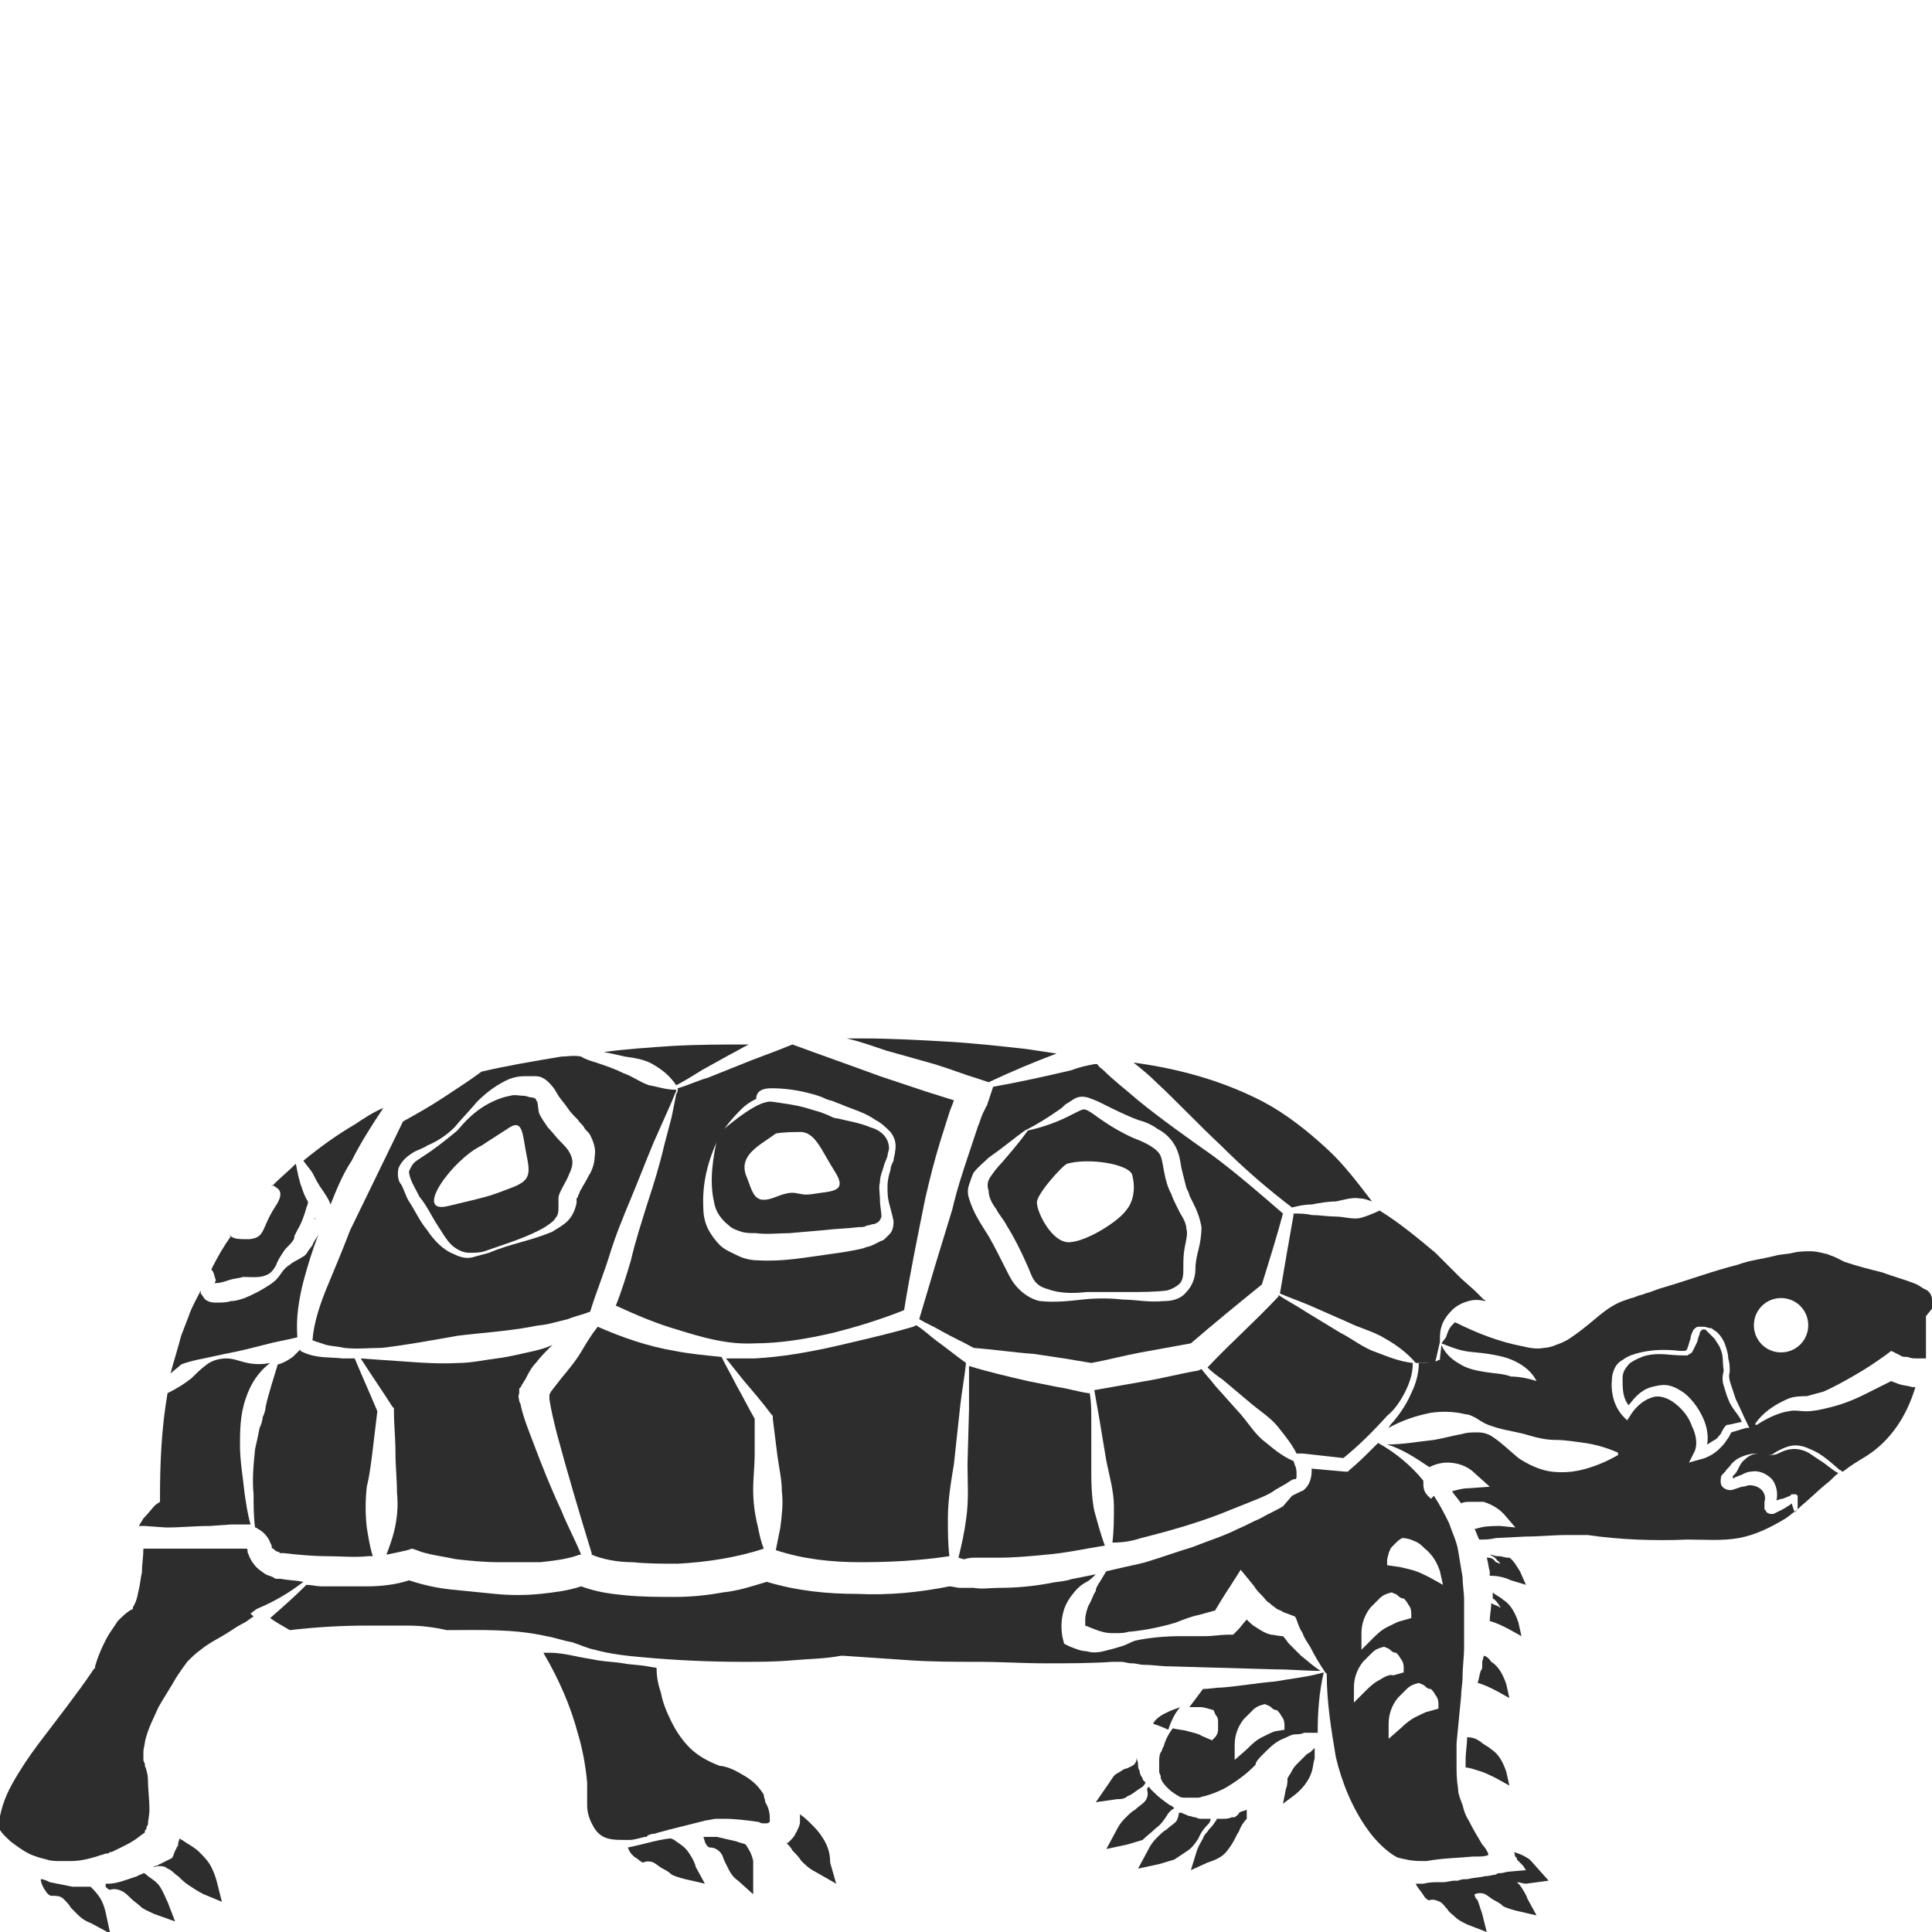 <?xml version="1.0" encoding="utf-8"?>
<!-- Generator: Adobe Illustrator 23.0.0, SVG Export Plug-In . SVG Version: 6.00 Build 0)  -->
<svg version="1.1" id="Layer_1" xmlns="http://www.w3.org/2000/svg" xmlns:xlink="http://www.w3.org/1999/xlink" x="0px" y="0px"
	 viewBox="0 0 128 128" style="enable-background:new 0 0 128 128;" xml:space="preserve">
<style type="text/css">
	.st0{fill:#2D2D2D;}
</style>
<g>
	<path class="st0" d="M21.4,78.9c0.2,0.3,0.4,0.6,0.5,0.9c0.4-1,0.8-2,1.4-2.9c0.6-1.2,1.3-2.3,2.1-3.5c-0.7,0.3-1.3,0.7-1.9,1.1
		c-1.2,0.7-2.3,1.5-3.4,2.4c0.2,0.3,0.4,0.5,0.6,0.8C20.9,78.1,21.1,78.5,21.4,78.9z"/>
	<polygon class="st0" points="19.7,77.2 19.7,77.2 20.1,78.3 	"/>
	<path class="st0" d="M97.6,123C97.6,123,97.6,123,97.6,123c0.1,0,0.1,0,0.2,0c0.3,0,0.6,0,0.8-0.1c0,0,0,0,0,0c0,0,0,0,0-0.1
		c-0.1-0.2-0.2-0.4-0.4-0.6c-0.3-0.5-0.6-1-0.9-1.6c-0.2-0.3-0.3-0.6-0.4-1c-0.1-0.3-0.3-0.7-0.3-1.1c-0.1-0.6-0.1-1.1-0.1-1.7
		c0,0,0,0,0,0c0-0.1,0-0.3,0-0.4c0-0.1,0-0.3,0-0.4c0-0.2,0-0.3,0-0.5c0.1-1,0.2-2.1,0.3-3.1c0-0.4,0.1-0.9,0.1-1.3
		c0-0.7,0.1-1.3,0.1-2c0-0.2,0-0.5,0-0.7c0-0.5,0-0.9,0-1.4c0,0,0,0,0,0c0-0.3,0-0.6,0-1c0,0,0,0,0,0c0-0.5-0.1-1-0.1-1.5
		c-0.1-0.6-0.2-1.2-0.3-1.8c-0.1-0.6-0.4-1.2-0.6-1.8c-0.3-0.6-0.6-1.2-1-1.8c0,0,0,0,0,0l-0.2,0.2l-0.2-0.2
		c-0.3-0.3-0.3-0.6-0.3-0.9c0,0,0-0.1,0-0.1c0,0,0,0,0,0c-0.8-1-1.9-1.9-3-2.5c-0.1,0.1-0.2,0.2-0.3,0.3c-0.5,0.5-1,1-1.6,1.5
		l-0.1,0.1l-0.2,0l-2.2-0.2c0,0.1,0,0.1,0,0.2c0,0.3-0.1,0.8-0.4,1.1c-0.1,0.1-0.2,0.2-0.3,0.2l-0.2,0.1l-0.4,0.2L85,99.8
		c-0.5,0.3-1,0.5-1.5,0.8c-0.5,0.2-1,0.5-1.5,0.7c-1,0.5-2,0.8-3,1.2c-1,0.3-2.1,0.7-3.1,1c-0.4,0.1-0.8,0.2-1.3,0.3
		c-0.4,0.1-0.9,0.2-1.3,0.3l0,0c-0.1,0.1-0.1,0.2-0.2,0.3c0,0.1-0.1,0.1-0.1,0.2c-0.1,0.1-0.1,0.2-0.2,0.3c-0.1,0.2-0.2,0.3-0.2,0.5
		c-0.2,0.3-0.3,0.7-0.5,1c-0.1,0.3-0.2,0.6-0.2,0.9c0,0.1,0,0.3,0,0.4c0.3,0.1,0.7,0.3,1.1,0.4c0.3,0.1,0.6,0.1,0.9,0.1
		c0.3,0,0.6,0,0.9-0.1l0.1,0c1-0.1,2-0.3,3-0.6c0.5-0.2,1-0.4,1.5-0.5c0.4-0.1,0.7-0.2,1.1-0.3c0.3-0.5,0.6-1,1-1.6l0.7-1.1l0.9,1.1
		c0.1,0.2,0.3,0.4,0.5,0.6c0.2,0.2,0.3,0.4,0.5,0.5c0.2,0.2,0.4,0.3,0.5,0.4c0.2,0.1,0.3,0.1,0.4,0.2l0.8,0.3l0.1,0.2
		c0.1,0.3,0.2,0.6,0.4,0.9c0.1,0.3,0.3,0.6,0.5,0.9c0.3,0.6,0.6,1.1,1,1.7c0,0,0,0,0,0c0,0,0.1,0.1,0.1,0.1v0c0,1.9,0.3,3.7,0.6,5.5
		c0.4,1.7,1.1,3.4,2.1,4.8c0.5,0.7,1.1,1.3,1.7,1.7c0.3,0.2,0.4,0.2,0.9,0.3c0.4,0.1,0.8,0.1,1.3,0.1
		C95.6,123.1,96.6,123.1,97.6,123z M92,102.9c0.1-0.2,0.1-0.3,0.2-0.4c0.1-0.1,0.2-0.2,0.3-0.3c0.1-0.1,0.2-0.2,0.4-0.3
		c0.3,0,0.6,0.1,0.8,0.2c0.3,0.1,0.5,0.3,0.7,0.5c0.5,0.4,0.8,0.9,1,1.5l0.2,0.9l-0.9-0.5c-0.4-0.2-0.8-0.4-1.2-0.5
		c-0.4-0.1-0.8-0.2-0.9-0.2l-0.7-0.1l0-0.3C91.9,103.2,92,103,92,102.9z M90.2,108.2c0-0.6,0.2-1.2,0.6-1.7c0.2-0.2,0.4-0.4,0.6-0.6
		c0.2-0.2,0.4-0.3,0.8-0.4c0.2,0.1,0.3,0.1,0.4,0.2c0.1,0.1,0.2,0.2,0.4,0.2c0.1,0.1,0.2,0.2,0.3,0.4c0.1,0.1,0.2,0.3,0.2,0.6l0,0.3
		l-0.7,0.2c-0.1,0-0.5,0.2-0.9,0.4c-0.4,0.2-0.7,0.5-1,0.8l-0.7,0.7L90.2,108.2z M91.4,111.3c-0.4,0.2-0.7,0.5-1,0.8l-0.7,0.7l0-1
		c0-0.6,0.2-1.2,0.6-1.7c0.2-0.2,0.4-0.4,0.6-0.6c0.2-0.2,0.4-0.3,0.8-0.4c0.2,0.1,0.3,0.1,0.4,0.2c0.1,0.1,0.2,0.2,0.4,0.2
		c0.1,0.1,0.2,0.2,0.3,0.4c0.1,0.1,0.2,0.3,0.2,0.6l0,0.3l-0.7,0.2C92.1,110.9,91.7,111.1,91.4,111.3z M92.8,114.5l-0.8,0.7l0-1
		c0-0.6,0.2-1.2,0.6-1.7c0.2-0.2,0.4-0.4,0.6-0.6c0.2-0.2,0.4-0.3,0.8-0.4c0.2,0.1,0.3,0.1,0.4,0.2c0.1,0.1,0.2,0.2,0.4,0.2
		c0.1,0.1,0.2,0.2,0.3,0.4c0.1,0.1,0.2,0.3,0.2,0.6l0,0.3l-0.7,0.2c-0.1,0-0.5,0.2-0.9,0.4C93.5,113.9,93.1,114.2,92.8,114.5z"/>
	<path class="st0" d="M11,101.2c1,0,1.9-0.1,2.9-0.1l1.4-0.1L16,101c0.1,0,0.4,0,0.6,0c0,0,0,0,0,0c-0.2-0.7-0.3-1.4-0.4-2.1
		c-0.1-1-0.3-2.1-0.3-3.1c0-1,0-2.1,0.4-3.2c0.3-0.9,0.8-1.7,1.6-2.3c-0.5,0.1-1,0.1-1.5,0c-0.5-0.1-0.9-0.3-1.4-0.3
		c-0.4,0-0.9,0.1-1.3,0.4c-0.4,0.3-0.7,0.6-1,0.9c-0.5,0.4-1,0.7-1.6,1c-0.4,2.3-0.5,4.6-0.5,6.9v0.3l-0.3,0.2
		c-0.2,0.2-0.5,0.6-0.8,0.9c-0.1,0.2-0.2,0.3-0.3,0.5l0.4,0L11,101.2z"/>
	<path class="st0" d="M91.6,95.5c0,0-0.1,0-0.1,0c0,0,0,0,0,0C91.5,95.5,91.6,95.5,91.6,95.5z"/>
	<path class="st0" d="M20.9,80.8c0,0,0-0.1-0.1-0.1C20.8,80.7,20.8,80.7,20.9,80.8C20.8,80.7,20.8,80.7,20.9,80.8z"/>
	<path class="st0" d="M13.5,90c0.5-0.1,0.9-0.2,1.4-0.3c0.5-0.1,1-0.2,1.4-0.3c0.4-0.1,0.8-0.2,1.2-0.3c0.7-0.2,1.4-0.3,2.2-0.5
		c-0.1-1.3,0.1-2.5,0.4-3.7c0.3-1.1,0.6-2.1,1-3.1c0-0.1,0.1-0.2,0.1-0.3c-0.1-0.1-0.1-0.2-0.2-0.3c0.1,0.1,0.1,0.2,0.2,0.3
		c0,0.1-0.1,0.2-0.1,0.3c-0.1,0.2-0.3,0.4-0.4,0.7l-0.3,0.4c-0.1,0.2-0.2,0.3-0.4,0.4c-0.3,0.2-0.6,0.3-0.8,0.5
		c-0.2,0.1-0.4,0.3-0.6,0.6c-0.2,0.3-0.4,0.5-0.7,0.7c-0.6,0.4-1.2,0.7-1.7,0.9c-0.3,0.1-0.6,0.2-0.9,0.2c-0.3,0.1-0.6,0.1-1,0.1
		c-0.2,0-0.4,0-0.7-0.2c-0.1-0.1-0.2-0.3-0.3-0.4c0-0.1,0-0.2,0-0.3c0,0,0,0,0,0c0,0,0,0,0,0.1c-0.3,0.6-0.6,1.1-0.8,1.7L12,88.5
		c-0.2,0.8-0.5,1.7-0.7,2.5c0.2-0.2,0.5-0.4,0.7-0.6C12.5,90.2,13,90.1,13.5,90z"/>
	<path class="st0" d="M20.1,104.8c-0.5-0.1-1-0.1-1.5-0.2l-0.2,0c-0.1,0-0.2,0-0.3-0.1c-0.2-0.1-0.3-0.1-0.5-0.2
		c-0.3-0.2-0.6-0.4-0.8-0.7c-0.1-0.1-0.2-0.3-0.3-0.5c0-0.1-0.1-0.2-0.1-0.3l0-0.1l0,0c0-0.1-0.1-0.1-0.1-0.1c0,0,0,0-0.1,0
		c0,0,0,0-0.2,0l-0.7,0l-1.5,0c-1,0-1.9,0-2.9,0l-1.4,0c0,0.5-0.1,1.1-0.1,1.6c-0.1,0.4-0.1,0.7-0.2,1.1c-0.1,0.4-0.1,0.7-0.4,1.2
		l0,0.1l-0.2,0.1c-0.3,0.2-0.5,0.4-0.8,0.7c-0.2,0.3-0.4,0.6-0.6,0.9c-0.4,0.7-0.7,1.4-0.9,2.1l0,0.1l-0.1,0.1
		c-0.6,0.9-1.2,1.7-1.8,2.5l-1.9,2.5c-0.6,0.8-1.2,1.7-1.7,2.6c-0.5,0.9-0.8,1.8-0.9,2.8c0.1,0.4,0.5,0.7,0.8,1
		c0.4,0.3,0.8,0.6,1.2,0.8c0.4,0.2,0.8,0.3,1.2,0.4c0,0,0,0,0,0c0.3,0.1,0.6,0.1,0.9,0.1c0.1,0,0.3,0,0.4,0c0.1,0,0.2,0,0.3,0
		c0.7,0,1.4-0.2,2-0.4c0,0,0,0,0,0c0.1,0,0.2-0.1,0.4-0.1c0.1,0,0.2-0.1,0.2-0.1c0,0,0.1,0,0.1,0c0.6-0.3,1.3-0.6,1.8-1
		c0.1-0.1,0.3-0.2,0.4-0.3c0-0.1,0-0.2,0.1-0.2c0-0.1,0-0.2,0.1-0.3c0-0.3,0.1-0.6,0.1-1c0-0.7-0.1-1.4-0.1-2c0-0.3-0.1-0.7-0.2-0.9
		l0-0.1c0-0.1-0.1-0.2-0.1-0.3c0-0.2,0-0.4,0-0.5c0-0.3,0.1-0.5,0.1-0.7c0.2-0.9,0.6-1.6,0.9-2.3c0.4-0.7,0.8-1.3,1.2-2
		c0.2-0.3,0.4-0.6,0.7-1c0.3-0.3,0.6-0.6,0.9-0.8c0.6-0.5,1.3-0.8,1.9-1.2c0.3-0.2,0.6-0.4,1-0.6c0.2-0.1,0.4-0.3,0.6-0.4l-0.2-0.2
		l0.4-0.3C18.2,106.1,19.2,105.5,20.1,104.8z"/>
	<path class="st0" d="M14.2,85.1C14.3,85.1,14.2,85.1,14.2,85.1c0-0.1,0.1-0.1,0.2-0.1c0.2,0,0.5-0.1,0.8-0.2
		c0.3-0.1,0.6-0.1,0.9-0.2c0.6,0,1.2,0.1,1.7-0.2c0.2-0.1,0.4-0.4,0.5-0.6c0.1-0.3,0.3-0.6,0.5-0.9c0.2-0.3,0.5-0.5,0.6-0.7
		c0.1-0.1,0.1-0.2,0.1-0.3l0.1-0.2l0.1-0.2c0.3-0.5,0.5-1.1,0.6-1.5c0.1-0.2,0.1-0.3,0.1-0.4c-0.2-0.3-0.3-0.6-0.4-0.9
		c-0.2-0.5-0.3-1.1-0.4-1.6c0,0,0,0,0,0c0,0,0,0,0,0c-0.5,0.5-1,0.9-1.5,1.4c0,0-0.1,0-0.1,0.1c0,0,0.1-0.1,0.1-0.1c0,0,0,0,0,0
		c0,0.2,1,0.2,0.1,1.5c-0.9,1.4-0.6,2-1.7,2.1c-0.6,0-1,0-1.2-0.2c0,0-0.1-0.1-0.1-0.1c0,0,0,0.1,0.1,0.1c-0.5,0.7-0.9,1.4-1.3,2.2
		c0,0,0,0,0,0c0.2,0.2,0.2,0.5,0.3,0.7C14.2,85.1,14.2,85.1,14.2,85.1z"/>
	<path class="st0" d="M114.2,91.8c-0.1-0.3-0.1-0.6,0-1c-0.1-0.6,0-0.9-0.2-1.4c-0.1-0.3-0.3-0.5-0.4-0.7c-0.1-0.1-0.2-0.2-0.3-0.3
		c-0.1-0.1-0.2-0.2-0.3-0.3c-0.2-0.1-0.4,0.1-0.4,0.3c-0.1,0.2-0.1,0.4-0.2,0.6c-0.1,0.2-0.2,0.4-0.3,0.6c-0.1,0.1-0.2,0.1-0.3,0.2
		c-0.1,0-0.2,0-0.3,0c-0.9,0-1.5-0.2-2.4,0c-0.4,0.1-0.8,0.3-1.1,0.5c-0.3,0.3-0.5,0.6-0.5,1c0,0.7,0,1.3,0.4,1.8
		c0.4-0.5,0.8-1,1.5-1.2c0.4-0.1,0.8-0.2,1.2-0.1c0.4,0.1,0.7,0.3,1,0.5c0.6,0.5,1,1.1,1.3,1.8c0.2,0.5,0.3,1.1,0.2,1.6
		c0.2-0.1,0.3-0.2,0.5-0.3c0.2-0.1,0.3-0.3,0.4-0.4c0.1-0.2,0.2-0.4,0.3-0.5l0.1-0.1l0.1,0l0.9-0.2c-0.2-0.5-0.7-0.9-0.9-1.5
		C114.4,92.5,114.3,92.1,114.2,91.8z"/>
	<path class="st0" d="M21.7,85.2c-0.5,1.2-0.9,2.4-1,3.6c0.1,0,0.2,0.1,0.3,0.1l0.6,0.2c0.4,0.1,0.8,0.1,1.2,0.2
		c0.8,0.1,1.7,0,2.5,0c1.7-0.2,3.3-0.5,5-0.8c1.6-0.2,3.3-0.3,4.9-0.6c0.4-0.1,0.8-0.1,1.2-0.2c0.4-0.1,0.8-0.2,1.2-0.3
		c0.5-0.2,1-0.3,1.5-0.5l0,0c0.4-1.3,0.9-2.5,1.3-3.8c0.4-1.3,0.9-2.5,1.4-3.7c0.5-1.2,1-2.5,1.5-3.7l0.8-1.8l0.4-0.9l0.2-0.5
		l0.1-0.2c0,0,0,0,0-0.1c-0.7,0-1.2-0.2-1.8-0.3c-0.6-0.2-1.1-0.6-1.7-0.8c-0.6-0.3-1.2-0.5-1.8-0.7c-0.3-0.1-0.7-0.2-1-0.4
		C38,69.9,37.6,70,37.2,70c-1.8,0.3-3.6,0.6-5.3,1c-0.8,0.6-1.6,1.1-2.5,1.7c-0.9,0.6-1.8,1.1-2.7,1.6l-3.5,7.2
		C22.7,82.8,22.2,84,21.7,85.2z M26.4,77.4c0.2-0.5,0.6-0.8,0.9-1c0.3-0.2,0.7-0.3,1-0.5c0.7-0.3,1.3-0.7,1.8-1.2
		c0.5-0.6,1-1.1,1.5-1.7c0.5-0.5,1.1-1,1.9-1.4c0.4-0.2,0.8-0.3,1.3-0.3c0.2,0,0.4,0,0.6,0c0.2,0,0.4,0,0.7,0.2
		c0.3,0.2,0.5,0.5,0.6,0.6l0.3,0.5c0.2,0.3,0.4,0.5,0.6,0.8c0.2,0.3,0.4,0.5,0.7,0.8c0.1,0.2,0.3,0.3,0.4,0.5
		c0.1,0.2,0.3,0.3,0.4,0.5c0.2,0.4,0.4,0.9,0.3,1.4c0,0.5-0.2,1-0.4,1.3c-0.2,0.4-0.4,0.7-0.5,0.9c-0.1,0.1-0.1,0.3-0.2,0.4
		c0,0.1,0,0.1-0.1,0.2c0,0.1,0,0.1,0,0.3c-0.1,0.5-0.3,0.9-0.6,1.2c-0.3,0.3-0.7,0.5-1,0.7c-0.7,0.3-1.4,0.5-2.1,0.7
		c-0.7,0.2-1.4,0.4-2.1,0.7c-0.4,0.1-0.7,0.2-1.1,0.3c-0.4,0.1-0.8,0-1.2-0.2c-0.8-0.3-1.4-1-1.8-1.6c-0.5-0.6-0.8-1.3-1.2-1.9
		c-0.2-0.3-0.3-0.7-0.5-1.1C26.4,78.3,26.3,77.9,26.4,77.4z"/>
	<path class="st0" d="M61.9,70.5c1,0.3,2,0.7,3,1l0.6,0.2c1.5-0.7,2.9-1.3,4.5-1.9c-0.7-0.1-1.3-0.2-2-0.3c-1.8-0.2-3.6-0.4-5.4-0.5
		c-1.8-0.1-3.6-0.2-5.4-0.2c-0.4,0-0.7,0-1.1,0c0.9,0.2,1.7,0.5,2.6,0.8L61.9,70.5z"/>
	<path class="st0" d="M66,80.1c0.2,0.4,0.5,0.7,0.7,1.1c0.5,0.8,0.9,1.6,1.3,2.5c0.2,0.4,0.3,0.8,0.5,1.1c0.2,0.3,0.5,0.5,0.9,0.6
		c0.8,0.3,1.7,0.3,2.6,0.2c0.9,0,1.8,0,2.7,0c0.9,0,1.8,0,2.6-0.1c0.4-0.1,0.7-0.3,0.9-0.5c0.2-0.3,0.2-0.6,0.2-1
		c0-0.5,0-0.9,0.1-1.4c0.1-0.5,0.2-0.9,0.1-1.2c0-0.3-0.2-0.7-0.4-1c-0.1-0.2-0.2-0.4-0.3-0.6c-0.1-0.2-0.2-0.4-0.3-0.7
		c-0.5-0.9-0.5-2-0.7-2.5c-0.2-0.5-1-0.9-1.8-1.2c-0.9-0.4-1.7-0.9-2.4-1.4c-0.4-0.3-0.7-0.5-0.9-0.5c-0.1,0-0.3,0.1-0.5,0.2
		c-0.2,0.1-0.4,0.2-0.6,0.3c-0.8,0.4-1.7,0.7-2.6,0.9c-0.5,0.7-1.1,1.4-1.7,2.1c-0.3,0.3-0.6,0.7-0.8,1c-0.2,0.3-0.2,0.6-0.1,0.9
		C65.5,79.3,65.7,79.7,66,80.1z M70.7,77.1c1.4-0.4,4,0,4.3,0.7c0.2,0.7,0.2,1.7-0.4,2.4c-0.5,0.7-2.5,2-3.7,2.1
		c-1.2,0.1-2.2-2-2.2-2.6C68.6,79.2,70.4,77.2,70.7,77.1z"/>
	<path class="st0" d="M65.4,73.2c0,0.1-0.1,0.1-0.1,0.2l-0.2,0.4c-0.1,0.2-0.2,0.6-0.3,0.8c-0.2,0.6-0.4,1.2-0.6,1.8
		c-0.4,1.2-0.8,2.4-1.1,3.7L62,83.7l-1.1,3.7c0.5,0.3,1,0.5,1.5,0.8c0.7,0.4,1.4,0.7,2.1,1.1c1.3,0.1,2.6,0.3,4,0.4l2,0.3
		c0.6,0.1,1.2,0.2,1.8,0.3c1.1-0.2,2.2-0.5,3.3-0.7c1.1-0.2,2.2-0.4,3.3-0.6c1.5-1.3,3.1-2.6,4.7-3.9c0.5-1.6,1-3.2,1.4-4.7
		c-1.5-1.3-3-2.6-4.6-3.8c-1.7-1.2-3.4-2.4-5-3.7c-0.8-0.7-1.6-1.3-2.3-2c-0.1-0.1-0.3-0.2-0.4-0.4l-0.2,0c-0.5,0.1-1,0.2-1.5,0.4
		c-1.7,0.4-3.5,0.8-5.2,1.1L65.4,73.2z M67.9,74.9c0.8-0.4,1.6-0.9,2.3-1.4c0.2-0.1,0.3-0.3,0.5-0.4c0.2-0.1,0.4-0.3,0.7-0.4
		c0.3-0.1,0.7,0,0.9,0.1c0.3,0.1,0.5,0.2,0.7,0.3c0.8,0.4,1.6,0.8,2.4,1.1c0.4,0.1,0.9,0.3,1.3,0.6c0.4,0.2,0.9,0.6,1.2,1.2
		c0.3,0.6,0.3,1.1,0.4,1.5c0.1,0.4,0.2,0.8,0.3,1.2c0.1,0.2,0.2,0.4,0.2,0.5c0.1,0.2,0.2,0.4,0.3,0.6c0.2,0.4,0.4,0.9,0.5,1.5
		c0,0.6-0.1,1.1-0.2,1.5c-0.1,0.4-0.2,0.8-0.2,1.3c0,0.5-0.2,1.1-0.6,1.5c-0.4,0.5-1,0.6-1.5,0.6c-1,0.1-1.9-0.1-2.7-0.1
		c-0.9-0.1-1.8-0.1-2.7,0c-0.9,0.1-1.8,0.2-2.8,0.1c-0.5-0.1-1-0.4-1.4-0.8c-0.4-0.4-0.6-0.8-0.8-1.2c-0.4-0.8-0.8-1.6-1.2-2.3
		c-0.5-0.8-1-1.5-1.3-2.5c-0.1-0.3-0.1-0.6,0-0.9c0.1-0.3,0.2-0.6,0.3-0.8c0.3-0.4,0.7-0.7,1-1C66.5,76,67.2,75.4,67.9,74.9z"/>
	<path class="st0" d="M47.3,79.6c0.1,0.7,0.5,1.2,1,1.6c0.2,0.2,0.5,0.3,0.8,0.4c0.3,0.1,0.6,0.1,1,0.1c0.7,0.1,1.5,0,2.2,0l2.3-0.2
		c0.8-0.1,1.5-0.1,2.3-0.2c0.2,0,0.4,0,0.5-0.1c0.2,0,0.3-0.1,0.5-0.1c0.3-0.1,0.4-0.2,0.5-0.5c0-0.3-0.1-0.7-0.1-1.1
		c0-0.4-0.1-0.8,0-1.2c0-0.4,0.2-0.8,0.3-1.2l0.2-0.5c0-0.2,0.1-0.4,0.1-0.5c0-0.7-0.5-1.2-1.2-1.4c-0.7-0.3-1.4-0.4-2.2-0.6
		c-0.2,0-0.4-0.1-0.6-0.2l-0.5-0.2c-0.3-0.1-0.7-0.2-1-0.3c-0.7-0.2-1.5-0.3-2.2-0.4c-0.5-0.1-1.2,0.3-1.8,0.7
		c-0.6,0.4-1.2,0.9-1.8,1.4C47.2,76.7,47,78.3,47.3,79.6z M51.4,75.1c0,0,0.4-0.1,1.5-0.1c1.1-0.1,1.5,1.2,2.4,2.6
		c0.9,1.4-0.2,1.3-1.4,1.5c-1.2,0.2-1-0.4-2.5,0.2c-1.5,0.6-1.5-0.3-2-1.5C49,76.5,50.3,75.9,51.4,75.1z"/>
	<path class="st0" d="M39.2,103c0.7,0.3,1.7,0.5,2.7,0.5c1,0.1,2,0.1,3,0.1c1.9-0.1,3.9-0.4,5.7-1c-0.2-0.5-0.3-1-0.4-1.5
		c-0.2-0.8-0.3-1.6-0.3-2.4c0-0.8,0.1-1.6,0.1-2.4L50,94c-0.4-0.7-0.8-1.5-1.2-2.2c-0.3-0.6-0.7-1.3-1-1.9c-1-0.1-2.1-0.2-3.1-0.4
		c-1.8-0.3-3.5-0.9-5.1-1.6c-0.4,0.5-0.7,1-1,1.5c-0.4,0.7-0.9,1.3-1.4,1.9l-0.7,0.9l-0.1,0.2l0,0c0,0.1,0,0.2,0,0.3
		c0.1,0.7,0.3,1.5,0.5,2.3c0.7,2.6,1.5,5.3,2.3,7.9L39.2,103z"/>
	<path class="st0" d="M43.4,70.6c0.5,0.3,1,0.7,1.4,1.3c0.6-0.3,1.2-0.7,1.7-1l1.8-1c0.4-0.2,0.9-0.5,1.3-0.7c-1.7,0-3.4,0-5.1,0.1
		c-1.5,0.1-3,0.2-4.5,0.4c0.5,0.1,1,0.2,1.4,0.3C42.1,70.1,42.8,70.2,43.4,70.6z"/>
	<path class="st0" d="M80.9,75.9c1.5,1.5,3,2.8,4.7,4.1l0,0c0.4-0.1,0.8-0.2,1.3-0.2c0.5-0.1,1.1-0.2,1.6-0.2
		c0.5-0.1,1.1-0.3,1.6-0.2c0.3,0,0.5,0.1,0.8,0.2c-1-1.3-1.9-2.5-3-3.5c-1.3-1.2-2.7-2.3-4.2-3.1c-2.7-1.4-5.6-2.2-8.6-2.6
		c0.5,0.4,1,0.8,1.5,1.3C78,73,79.4,74.5,80.9,75.9z"/>
	<path class="st0" d="M46.9,71.4c-0.7,0.2-1.3,0.5-2,0.7c0,0,0,0,0,0c0,0.1,0,0.1,0,0.2l-0.1,0.2L44.7,73l-0.2,1L44,75.9
		c-0.3,1.3-0.7,2.6-1.1,3.8c-0.4,1.3-0.8,2.5-1.1,3.8c-0.3,1-0.6,2-1,3c1.3,0.6,2.7,1.2,4.1,1.6c1.6,0.5,3.3,1,5.1,0.9
		c1.7,0,3.5-0.3,5.2-0.7c1.6-0.4,3.2-0.9,4.7-1.5c0.4-2.5,0.9-4.9,1.4-7.4c0.3-1.3,0.6-2.5,1-3.8c0.2-0.6,0.4-1.3,0.6-1.9
		c0.1-0.3,0.2-0.5,0.3-0.8c-0.6-0.2-1.3-0.4-1.9-0.6l-3-1c-1.9-0.7-3.9-1.4-5.8-2.1c-1.2,0.5-2.4,0.9-3.6,1.4L46.9,71.4z M51.1,72.1
		c0.8,0,1.6,0.1,2.4,0.3c0.4,0.1,0.8,0.2,1.2,0.4c0.2,0.1,0.4,0.1,0.6,0.2c0.2,0.1,0.3,0.1,0.5,0.2c0.7,0.3,1.5,0.5,2.2,1
		c0.4,0.2,0.7,0.5,1,0.8c0.3,0.4,0.4,0.8,0.3,1.3c0,0.2-0.1,0.4-0.1,0.6c-0.1,0.2-0.2,0.4-0.2,0.6c-0.1,0.3-0.2,0.7-0.2,1.1
		c0,0.4,0,0.7,0.1,1.1c0.1,0.4,0.2,0.7,0.3,1.2c0,0.2,0,0.5-0.2,0.8c-0.1,0.1-0.2,0.2-0.3,0.3c-0.1,0.1-0.2,0.2-0.3,0.2
		c-0.2,0.1-0.4,0.2-0.6,0.3c-0.2,0.1-0.4,0.1-0.6,0.2c-0.8,0.2-1.6,0.3-2.3,0.4c-1.5,0.2-3,0.5-4.7,0.4c-0.4,0-0.9-0.1-1.3-0.3
		c-0.4-0.2-0.9-0.4-1.2-0.7c-0.3-0.3-0.6-0.7-0.8-1.1c-0.2-0.4-0.3-0.9-0.3-1.3c-0.1-1.7,0.3-3.2,1-4.7c0.4-0.7,0.9-1.3,1.5-1.9
		c0.3-0.3,0.6-0.5,1-0.7C50.1,72.3,50.5,72.1,51.1,72.1z"/>
	<path class="st0" d="M29,81.2c0.4,0.6,0.7,1.2,1.2,1.5c0.3,0.2,0.6,0.3,0.9,0.3c0.3,0,0.7,0,1-0.1c1.4-0.5,2.8-0.9,4-1.6
		c0.3-0.2,0.6-0.4,0.7-0.6c0.2-0.2,0.2-0.5,0.2-0.7l0-0.3c0-0.1,0-0.2,0-0.3c0-0.2,0.1-0.4,0.2-0.6c0.2-0.4,0.4-0.7,0.5-1
		c0.3-0.6,0.3-1,0-1.5c-0.1-0.2-0.4-0.5-0.6-0.7c-0.3-0.3-0.5-0.6-0.8-0.9c-0.2-0.3-0.5-0.7-0.6-1L35.6,73c-0.1-0.1-0.1-0.2-0.1-0.2
		c0,0-0.2-0.1-0.3-0.1c-0.2,0-0.3-0.1-0.5-0.1c-0.3,0-0.6-0.1-0.9,0c-0.6,0.1-1.3,0.4-1.9,0.8c-0.6,0.4-1.1,0.9-1.6,1.5
		c-0.6,0.5-1.1,0.9-1.8,1.4c-0.3,0.2-0.6,0.4-0.9,0.6c-0.3,0.2-0.4,0.5-0.5,0.7c0,0.5,0.4,1.1,0.7,1.7C28.3,79.9,28.6,80.6,29,81.2z
		 M31.9,75.9c0,0,0.6-0.4,1.7-1.1c1.1-0.8,1,0.4,1.3,1.8s0.1,1.7-1.3,2.2c-1.3,0.5-1.4,0.5-3.9,1.1C27.3,80.5,30,76.8,31.9,75.9z"/>
	<path class="st0" d="M88.5,80.6c-0.5,0-1.1-0.1-1.6-0.1c-0.4-0.1-0.8-0.1-1.2-0.1l0,0.1c-0.3,1.7-0.6,3.4-0.9,5.2
		c0.7,0.3,1.3,0.5,2,0.8l2.5,1.1c0.8,0.4,1.7,0.6,2.5,1.1c0.7,0.4,1.4,0.9,2,1.6h0.1c0.2,0,0.4,0,0.7,0c0.1,0,0.2,0,0.3,0
		c0.1,0,0.2,0,0.2-0.1l0.3-1.3c0,0,0,0,0-0.1c0-0.3,0-0.6,0.1-0.9c0.1-0.4,0.4-0.8,0.7-1.1c0.3-0.3,0.7-0.5,1.1-0.6
		c0.3-0.1,0.7-0.1,1.1,0c0,0,0-0.1-0.1-0.1l-0.2-0.2l-0.4-0.4l-0.9-0.8L95.1,83c-1.2-1-2.4-2-3.7-2.8c-0.4,0.2-0.9,0.4-1.3,0.5
		C89.6,80.8,89,80.6,88.5,80.6z"/>
	<path class="st0" d="M128,86.7l0-0.6c0-0.2-0.1-0.4-0.2-0.5c0,0,0,0-0.1-0.1l-0.2-0.1c-0.2-0.1-0.3-0.2-0.5-0.3
		c-0.7-0.3-1.5-0.5-2.3-0.8c-0.8-0.2-1.6-0.4-2.5-0.7c-0.2-0.1-0.4-0.2-0.6-0.3c-0.2-0.1-0.3-0.1-0.5-0.2c-0.4-0.1-0.8-0.2-1.1-0.2
		c-0.4,0-0.8,0-1.2,0.1c-0.4,0.1-0.9,0.1-1.2,0.2c-0.8,0.2-1.7,0.3-2.5,0.6c-1.6,0.4-3.2,1-4.9,1.5c-0.4,0.1-0.8,0.3-1.2,0.4
		c-0.2,0.1-0.4,0.1-0.6,0.2c-0.2,0.1-0.4,0.1-0.6,0.2c-0.7,0.2-1.3,0.6-1.9,1.1c-0.6,0.5-1.3,1.1-2.1,1.6c-0.2,0.1-0.4,0.2-0.7,0.3
		c-0.2,0.1-0.6,0.2-0.8,0.2c-0.5,0.1-1,0-1.4-0.1c-1.6-0.3-3.1-0.9-4.5-1.6c-0.1,0.1-0.1,0.1-0.2,0.2c-0.2,0.2-0.3,0.5-0.4,0.8
		c0,0,0,0,0,0L95.5,89l0,0c0.5,0.2,1,0.4,1.5,0.5c0.5,0.1,1,0.1,1.6,0.2c0.6,0.1,1.2,0.2,1.8,0.5c0.6,0.3,1.1,0.7,1.4,1.3
		c-0.6-0.2-1.2-0.3-1.7-0.3C99.6,91,99,91,98.4,90.9c-0.6-0.1-1.2-0.2-1.8-0.6c-0.5-0.3-0.9-0.7-1.1-1.2l0,0l-0.1,0.9l0,0.1l-0.1,0
		c-0.1,0.1-0.2,0.1-0.4,0.1c-0.1,0-0.2,0.1-0.4,0.1c-0.2,0-0.3,0-0.5,0c0,0.7-0.2,1.4-0.5,2c-0.3,0.7-0.7,1.3-1.2,1.9
		c-0.1,0.1-0.2,0.2-0.3,0.4c0.9-0.5,1.8-0.8,2.8-1c0.7-0.1,1.5-0.1,2.3,0.1c0.2,0,0.4,0.1,0.6,0.2c0.2,0.1,0.3,0.2,0.5,0.3
		c0.3,0.2,0.7,0.3,1,0.4c0.7,0.2,1.5,0.3,2.1,0.5c0.7,0.2,1.2,0.3,1.8,0.3c0.5,0,1.2,0.1,1.9,0.2c0.7,0.1,1.4,0.3,2.1,0.6
		c0.1,0,0.1,0.1,0.1,0.1c0,0,0,0,0,0.1c-0.7,0.4-1.4,0.7-2.1,0.9c-0.7,0.2-1.4,0.3-2.3,0.2c-0.8-0.1-1.6-0.5-2.2-0.9
		c-0.6-0.5-1.1-1-1.7-1.4c-0.3-0.2-0.6-0.3-1-0.3c-0.4,0-0.7,0-1,0.1c-0.6,0.1-1.3,0.3-1.9,0.4c-1,0.1-2,0.3-3.1,0.3c0,0,0,0,0,0
		c0,0,0,0,0,0c1,0.3,1.9,0.9,2.8,1.5c0.4-0.2,0.8-0.3,1.2-0.3c0.6,0,1.3,0.2,1.8,0.7l1,0.9l-1.4,0.1c-0.4,0-0.7,0.1-1.1,0.2
		c0.2,0.3,0.4,0.5,0.6,0.8c0,0,0,0,0,0.1c0,0,0,0,0-0.1c0.2-0.1,0.4-0.1,0.6-0.1c0.3,0,0.6,0,0.9,0c0.6,0.2,1.1,0.5,1.5,1l0.6,0.7
		l-1-0.1c-0.4,0-0.9,0-1.3,0.1l-0.4,0.1c0,0,0,0,0,0c0,0,0,0,0,0c0.1,0.2,0.2,0.5,0.3,0.7c0.4,0,0.7,0,1.1-0.1l2-0.1
		c0.9,0,1.8-0.1,2.7-0.1c0.4,0,0.9,0,1.3,0l0.1,0c2,0.3,4.4,0.4,6.6,0.3c1.1,0,2.3,0.1,3.4-0.1c1.1-0.2,2.1-0.7,3.1-1.3
		c0.3-0.2,0.5-0.4,0.8-0.6c0.1-0.1,0.1-0.1,0.2-0.2c0.6-0.5,1.1-1,1.7-1.5c0.3-0.2,0.5-0.5,0.8-0.7c-0.4-0.2-0.7-0.5-1-0.7
		c-0.3-0.2-0.6-0.4-0.9-0.6c-0.3-0.2-0.7-0.3-1-0.3c-0.4,0-0.7,0.1-1.1,0.3c-0.2,0.1-0.4,0.1-0.6,0.1c-0.2,0-0.4-0.1-0.6-0.1
		c-0.4,0-0.7,0.1-1,0.4c-0.3,0.2-0.4,0.6-0.6,0.9l-0.2,0.2c0,0,0,0,0,0.1c0,0,0.1,0.1,0.1,0l0.5-0.2c0.2-0.1,0.4-0.2,0.6-0.2
		c0.5-0.1,1,0.1,1.4,0.5c0.3,0.4,0.4,0.9,0.3,1.4c0.1,0,0.2-0.1,0.4-0.1l0.5-0.2l0.1-0.1l0.1,0l0,0l0,0c0,0,0.1,0,0.1,0
		c0.1,0,0.1,0,0.2,0.1c0,0.1,0,0,0,0.1c0,0,0,0.1,0,0.1l0,0.2c0,0.2,0,0.3,0,0.5c-0.1,0.1-0.1,0.1-0.2,0.2l-0.2-0.6l0,0l-0.1,0.1
		c-0.2,0.1-0.3,0.2-0.5,0.3c-0.2,0.1-0.4,0.2-0.6,0.3c-0.1,0-0.2,0-0.2,0c-0.1,0-0.3-0.1-0.3-0.2c-0.1-0.1-0.1-0.1-0.1-0.2
		c0,0,0-0.1,0-0.2l0-0.2c0.1-0.3,0-0.6-0.2-0.8c-0.2-0.2-0.5-0.3-0.8-0.3c-0.1,0-0.3,0.1-0.5,0.1l-0.6,0.2c-0.3,0.1-0.8-0.1-0.8-0.5
		c0-0.2,0-0.4,0.1-0.5l0.2-0.2c0.1-0.2,0.3-0.3,0.4-0.5c0.1-0.1,0.3-0.3,0.5-0.4c0.4-0.2,0.8-0.3,1.2-0.3c0.2,0,0.4,0.1,0.6,0.1
		c0.2,0,0.4,0,0.5-0.1c0.3-0.2,0.7-0.4,1.1-0.5c0.4-0.1,0.9,0,1.3,0.2c0.8,0.3,1.4,0.9,2,1.4c0.1,0,0.1,0.1,0.2,0.1c0,0,0,0,0,0
		c0.5-0.4,1-0.7,1.5-1c1.6-1,2.7-2.6,3.3-4.6c-0.1,0-0.1,0-0.2,0c-0.3-0.1-0.6-0.1-0.9-0.2c-0.2-0.1-0.3-0.1-0.5-0.2
		c-0.6,0.3-1.2,0.6-1.8,0.9c-0.8,0.4-1.6,0.7-2.5,0.9c-0.4,0.1-0.9,0.2-1.3,0.2c-0.5,0-0.8-0.1-1.2,0c-0.7,0.1-1.5,0.5-2.1,0.9l0,0
		c0,0-0.1,0-0.1,0s0-0.1,0-0.1c0.5-0.7,1.2-1.2,2.1-1.6c0.4-0.2,1-0.2,1.3-0.2c0.4-0.1,0.7-0.2,1.1-0.3c0.7-0.3,1.4-0.7,2.1-1.1
		c0.7-0.4,1.3-0.8,2-1.3l0.4-0.3l0.6,0.3c0.1,0.1,0.3,0.1,0.5,0.1c0.2,0.1,0.4,0.1,0.7,0.1c0.1,0,0.3,0,0.5,0l0-1.5l0-1.3L128,86.7z
		 M115.7,94.6l-1,0.3c-0.1,0.2-0.2,0.4-0.3,0.5c-0.1,0.2-0.3,0.4-0.5,0.6c-0.3,0.3-0.8,0.6-1.3,0.7l-0.7,0.2l0.3-0.6
		c0.3-0.5,0.2-1.2-0.1-1.8c-0.2-0.6-0.6-1.1-1.1-1.5c-0.5-0.4-1.1-0.6-1.6-0.4c-0.6,0.2-1.1,0.7-1.4,1.2l-0.2,0.3l-0.2-0.2
		c-0.7-0.7-0.9-1.7-0.8-2.6c0-0.2,0.1-0.5,0.2-0.7c0.1-0.2,0.3-0.4,0.5-0.5c0.4-0.3,0.8-0.4,1.2-0.5c0.9-0.2,1.7-0.2,2.6-0.1
		c0.1,0,0.2,0,0.3,0c0.1,0,0.2-0.1,0.2-0.2c0.1-0.2,0.1-0.4,0.2-0.6c0-0.2,0.1-0.4,0.2-0.6c0.1-0.1,0.2-0.2,0.3-0.2
		c0.1,0,0.2,0,0.4,0c0.1,0,0.3,0.1,0.5,0.1c0.1,0.1,0.3,0.2,0.4,0.3c0.2,0.2,0.4,0.5,0.5,0.8c0.1,0.3,0.2,0.6,0.2,0.9
		c0.1,0.3,0.1,0.6,0.1,0.9l0,0l0,0l0,0c-0.1,0.3,0,0.6,0.1,0.9c0.1,0.3,0.2,0.6,0.3,0.9c0.3,0.6,0.5,1.1,0.8,1.7l0.1,0.2L115.7,94.6
		z M118,89.6c-1,0-1.8-0.8-1.8-1.8s0.8-1.8,1.8-1.8c1,0,1.8,0.8,1.8,1.8S119,89.6,118,89.6z"/>
	<path class="st0" d="M24.7,96c0.1-0.8,0.2-1.7,0.3-2.5c-0.5-1.2-1-2.3-1.5-3.5l-0.8,0c-0.9-0.1-1.7,0-2.6-0.4l-0.2-0.1l0-0.1
		c-0.2,0.2-0.3,0.3-0.5,0.5c-0.3,0.2-0.6,0.4-1,0.5c-0.3,1-0.6,1.9-0.8,2.8c0,0.2-0.1,0.5-0.2,0.7c0,0.2-0.1,0.5-0.2,0.7
		c-0.1,0.5-0.2,1-0.3,1.4c-0.1,1-0.2,2-0.1,3c0,0.7,0,1.5,0.1,2.2c0.1,0,0.2,0.1,0.2,0.1c0.4,0.2,0.7,0.6,0.8,0.9l0.1,0.2
		c0,0,0,0.1,0,0.1c0,0.1,0.1,0.1,0.1,0.1c0.1,0.1,0.2,0.2,0.3,0.2c0.1,0,0.1,0.1,0.2,0.1c0,0,0.1,0,0.1,0l0.1,0
		c0.9,0.1,1.9,0.2,2.8,0.2c0.9,0,1.9,0.1,2.8,0c0.1,0,0.2,0,0.3,0c-0.2-0.6-0.3-1.3-0.4-1.9c-0.1-0.9-0.1-1.8,0-2.7
		C24.5,97.7,24.6,96.8,24.7,96z"/>
	<path class="st0" d="M25.6,103c0.5-0.1,1-0.2,1.4-0.3l0.3-0.1l0.3,0.1c0.7,0.3,1.7,0.4,2.6,0.6c0.9,0.1,1.9,0.2,2.8,0.2
		c0.9,0,1.9,0,2.8,0c0.9-0.1,1.8-0.2,2.6-0.5l0.1,0c-0.4-1-0.9-1.9-1.3-2.9c-0.7-1.5-1.3-3-1.9-4.6c-0.3-0.8-0.6-1.5-0.8-2.4
		c0-0.1-0.1-0.2-0.1-0.3c0-0.1-0.1-0.2,0-0.5l0-0.1c0-0.1,0-0.1,0-0.2l0.1-0.1l0.1-0.2c0.1-0.1,0.1-0.2,0.2-0.3
		c0.2-0.4,0.4-0.8,0.7-1.1c0.3-0.4,0.7-0.8,1.1-1.2c-0.4,0.2-0.8,0.3-1.2,0.4c-0.9,0.2-1.7,0.4-2.5,0.5c-0.8,0.1-1.7,0.3-2.5,0.3
		c-1.7,0.1-3.4-0.1-5.1-0.2l-1.4-0.1c0.7,1.1,1.4,2.1,2.1,3.2l0.1,0.1l0,0.2c0,0.9,0.1,1.8,0.1,2.7c0,0.9,0.1,1.8,0.1,2.7
		c0.1,0.9,0,1.8-0.2,2.6C26,101.9,25.8,102.5,25.6,103z"/>
	<path class="st0" d="M36.2,92.4L36.2,92.4L36.2,92.4C36.2,92.3,36.2,92.3,36.2,92.4L36.2,92.4z"/>
	<path class="st0" d="M93.1,92.2c0.3-0.6,0.5-1.2,0.5-1.9c-0.9-0.1-1.6-0.4-2.4-0.7c-0.9-0.3-1.6-0.9-2.4-1.3l-2.3-1.4
		c-0.6-0.4-1.2-0.7-1.8-1.1l0,0.1L84.6,86c-1.5,1.6-3.1,3-4.6,4.6c0.3,0.3,0.7,0.6,1,0.8l1.9,1.6c0.6,0.5,1.4,1,1.9,1.7
		c0.4,0.5,0.8,1,1.1,1.6l0.4,0l2.7,0.3c1-0.8,2-1.8,2.9-2.8C92.4,93.4,92.8,92.8,93.1,92.2z"/>
	<path class="st0" d="M64.7,103.2c0.5,0,1,0,1.5,0c1,0,2.1-0.1,3.1-0.2c1.3-0.1,2.6-0.4,3.9-0.6c-0.3-0.8-0.5-1.6-0.7-2.3
		c-0.2-1-0.2-2-0.2-3L72.3,94c0-0.6,0-1.1-0.1-1.7l-0.1,0c-0.7-0.1-1.3-0.3-2-0.4l-2-0.4c-1.3-0.3-2.6-0.6-3.9-1h0c0,1,0,2,0,2.9
		L64.1,97c0,1.2,0.1,2.4-0.1,3.7c-0.1,0.8-0.3,1.7-0.5,2.5c0.1,0,0.2,0.1,0.4,0.1C64.2,103.2,64.4,103.2,64.7,103.2z"/>
	<path class="st0" d="M75.6,101.9c2-0.5,4.1-1.1,6-1.9c0.5-0.2,1-0.4,1.5-0.6c0.5-0.2,1-0.4,1.4-0.7l0.7-0.4l0.3-0.2l0.2-0.1
		c0.1,0,0,0,0.1,0c0.1,0,0.1-0.1,0.1-0.3c0-0.2,0-0.4-0.1-0.6l-0.1-0.3c-0.7-0.3-1.2-0.7-1.8-1.2c-0.7-0.5-1.1-1.2-1.7-1.9l-1.7-1.9
		c-0.3-0.4-0.6-0.7-0.9-1.1l-0.2,0.1c-1.2,0.2-2.3,0.5-3.5,0.7c-1.1,0.2-2.3,0.4-3.4,0.6c0.1,0.6,0.2,1.1,0.3,1.7l0.5,3
		c0.2,1,0.5,2,0.5,3c0,0.8,0,1.6-0.1,2.4C74.4,102.2,75,102.1,75.6,101.9z"/>
	<path class="st0" d="M63.6,93.3c0.1-1,0.3-2,0.4-3c-0.7-0.5-1.3-1-2-1.5c-0.4-0.3-0.8-0.7-1.3-1l-0.2,0.1c-1.7,0.5-3.5,0.9-5.2,1.3
		c-1.8,0.4-3.5,0.7-5.3,0.8c-0.6,0-1.3,0-1.9,0c0.4,0.5,0.8,1,1.2,1.5c0.6,0.7,1.2,1.4,1.8,2.2l0.1,0.1l0,0.2l0.3,2.4
		c0.1,0.8,0.3,1.6,0.3,2.4c0.1,0.8,0,1.6-0.1,2.4c-0.1,0.5-0.2,1-0.3,1.5c1.8,0.6,3.7,0.8,5.6,0.8c2,0,3.9-0.1,5.9-0.4
		c-0.1-0.8-0.1-1.7-0.1-2.5c0-1.2,0.2-2.4,0.4-3.6L63.6,93.3z"/>
	<path class="st0" d="M50.6,118.9c-0.3-0.5-0.7-0.9-1.2-1.2c-0.5-0.3-1-0.6-1.6-0.7l-0.1,0c-0.8-0.3-1.5-0.7-2-1.2
		c-0.5-0.5-0.9-1.1-1.2-1.7c-0.3-0.6-0.6-1.3-0.7-1.9c-0.2-0.6-0.3-1.1-0.3-1.7l-0.6-0.1c-0.5-0.1-1.1-0.1-1.6-0.2
		c-0.6-0.1-1.1-0.1-1.7-0.2c-0.5-0.1-1.2-0.2-1.6-0.3c-0.5-0.1-1-0.2-1.6-0.2c-0.1,0-0.3,0-0.4,0c1,1.7,1.8,3.5,2.3,5.4
		c0.3,1,0.5,2.1,0.6,3.2c0,0.3,0,0.6,0,0.9l0,0.3c0,0.1,0,0.2,0,0.3c0,0.4,0.1,0.8,0.3,1.2c0.2,0.4,0.4,0.7,0.8,0.9
		c0.4,0.2,0.9,0.2,1.4,0.2c0.1,0,0.2,0,0.3,0c0.3,0,0.6-0.1,1-0.2c0.1,0,0.2,0,0.2-0.1l0.3-0.1l0.1,0l1.1-0.3
		c0.8-0.2,1.6-0.4,2.4-0.6c0.2,0,0.4-0.1,0.7-0.1c0,0,0.1,0,0.1,0c0,0,0.1,0,0.1,0c0.1,0,0.2,0,0.3,0c0.7,0,1.5,0.1,2.2,0.2
		c0,0,0,0,0,0c0.1,0,0.2,0.1,0.3,0.1c0.1,0,0.1,0,0.2,0c0.1,0,0.1,0,0.1,0c0,0,0,0,0,0c0,0,0,0,0,0c0.1,0,0.2-0.1,0.2-0.1
		c0,0,0,0,0,0c0,0,0-0.1,0-0.2c0,0,0,0,0-0.1c0-0.3-0.1-0.7-0.3-1C50.7,119.2,50.6,119.1,50.6,118.9z"/>
	<path class="st0" d="M74.1,110.1l0.2,0c0.2,0,0.4,0.1,0.7,0.1c0.3,0,0.5,0.1,0.8,0.1c0.6,0,1.1,0.1,1.7,0.1l3.5,0.1l3.5,0.1
		c1,0,2,0.1,3,0.1c-0.5-0.3-0.9-0.7-1.3-1c-0.3-0.3-0.5-0.5-0.8-0.8c-0.1-0.1-0.2-0.3-0.4-0.5c-0.3,0-0.6-0.1-0.8-0.1
		c-0.4-0.1-0.7-0.3-1-0.5c-0.2-0.1-0.4-0.3-0.6-0.5c-0.2,0.2-0.4,0.5-0.6,0.7l-0.3,0.3l-0.3,0c-0.5,0-1,0.1-1.6,0.1
		c-0.5,0-1,0-1.6,0c-1,0-2.1,0.1-3,0.3c-0.3,0.1-0.6,0.3-1,0.4c-0.3,0.1-0.7,0.2-1.1,0.3c-0.4,0.1-0.8,0.1-1.1,0
		c-0.4,0-0.8-0.2-1.1-0.3l-0.4-0.2l-0.1-0.4c-0.1-0.5-0.1-1,0-1.5c0.1-0.5,0.3-0.9,0.6-1.3c0.3-0.4,0.6-0.7,1-0.9
		c0.2-0.1,0.4-0.3,0.6-0.5c0,0,0,0,0,0c-0.5,0.1-1,0.2-1.5,0.3c-0.1,0-0.3,0.1-0.4,0.1c-0.4,0.1-0.8,0.1-1.2,0.2
		c-1.1,0.2-2.2,0.3-3.3,0.3c-0.6,0-1.1,0.1-1.7,0c-0.3,0-0.6,0-0.9,0c-0.2,0-0.5-0.1-0.7-0.1c-2,0.4-4,0.6-6.1,0.5c-2,0-4-0.2-6-0.8
		c-1,0.3-1.9,0.6-2.9,0.7c-1.1,0.2-2.1,0.3-3.2,0.3c-1.1,0-2.1,0-3.2-0.1c-1-0.1-1.9-0.2-3-0.6c-0.9,0.3-1.8,0.4-2.7,0.5
		c-1,0.1-2,0.1-3,0c-1-0.1-2-0.2-3-0.3c-0.9-0.1-1.8-0.3-2.7-0.6c-0.9,0.3-1.9,0.4-2.8,0.4c-1,0-2,0-3,0c-0.3,0-0.7-0.1-1-0.1
		c-0.8,0.8-1.6,1.5-2.4,2.2c0.4,0.3,0.8,0.5,1.3,0.8c1.7-0.2,3.4-0.3,5.1-0.3c0.9,0,1.8,0,2.7,0c0.9,0,1.7,0.1,2.6,0.3
		c2.1,0,4.4-0.1,6.6,0.4c0.6,0.1,1.1,0.3,1.7,0.4c0.6,0.2,1,0.4,1.5,0.5c1.1,0.3,2.1,0.4,3.2,0.5c2.2,0.2,4.4,0.3,6.6,0.3
		c1.1,0,2.2,0,3.3-0.1c1.1-0.1,2.2-0.1,3.2-0.3l0.1,0l0.1,0c1.4,0.1,2.9,0.2,4.4,0.3c1.5,0.1,3,0.1,4.5,0.1c1.5,0,3,0.1,4.5,0.1
		c1.5,0,3,0,4.4-0.1L74.1,110.1z"/>
	<path class="st0" d="M84.5,111.4c-1.2,0.1-2.3,0.3-3.5,0.4c-0.4,0-0.9,0.1-1.3,0.1c-0.3,0.4-0.6,0.8-0.9,1.2l0,0c0.2,0,0.5,0,0.7,0
		c0.3,0,0.5,0.1,0.9,0.2c0.1,0.2,0.1,0.3,0.2,0.4c0.1,0.1,0.1,0.3,0.1,0.4c0,0.2,0,0.3,0,0.5c0,0.2-0.1,0.4-0.2,0.5l-0.2,0.2
		l-0.7-0.3c-0.1-0.1-0.5-0.2-0.9-0.3c-0.3-0.1-0.7-0.1-1-0.2c0,0,0,0,0,0c-0.3,0.4-0.5,0.8-0.6,1.2c-0.1,0.1-0.1,0.3-0.2,0.4
		c0,0,0,0,0,0c-0.1,0.2-0.1,0.4-0.1,0.6c0,0.2,0,0.5,0,0.7c0,0,0,0,0,0c0,0.1,0.1,0.2,0.1,0.3c0,0,0,0.1,0,0.1
		c0.1,0.3,0.3,0.5,0.5,0.7c0,0,0,0,0,0c0.2,0.2,0.5,0.4,0.7,0.5c0.1,0.1,0.3,0.1,0.4,0.1c0,0,0,0,0,0c0,0,0,0,0.1,0
		c0.1,0,0.2,0,0.2,0c0.2,0,0.3,0,0.4,0c0.1,0,0.2,0,0.2,0c0.1,0,0.3-0.1,0.4-0.1c0.4-0.1,0.9-0.3,1.3-0.5c0.7-0.4,1.4-0.9,1.9-1.4
		c0.1-0.1,0.1-0.1,0.1-0.1c0,0,0,0,0,0s0,0,0,0c0.1-0.1,0.1-0.1,0.1-0.2c0.1-0.2,0.3-0.4,0.5-0.6c0.4-0.4,0.8-0.8,1.3-1
		c0.3-0.1,0.5-0.3,0.9-0.3c0.1,0,0.3,0,0.5-0.1c0.1,0,0.2,0,0.4,0c0.2,0,0.3,0,0.5,0c0-1.4,0.1-2.7,0.4-4c0,0,0,0,0,0
		C86.7,111.1,85.6,111.2,84.5,111.4z M84.5,114.7c-0.1,0-0.5,0.2-0.9,0.4c-0.4,0.2-0.7,0.5-1,0.8l-0.8,0.7l0-1
		c0-0.6,0.2-1.2,0.6-1.7c0.2-0.2,0.4-0.4,0.6-0.6c0.2-0.2,0.4-0.3,0.8-0.4c0.2,0.1,0.3,0.1,0.4,0.2c0.1,0.1,0.2,0.2,0.4,0.2
		c0.1,0.1,0.2,0.2,0.3,0.4c0.1,0.1,0.2,0.3,0.2,0.6l0,0.3L84.5,114.7z"/>
	<polygon class="st0" points="11.6,116.3 11.6,116.3 11.6,116.3 	"/>
	<path class="st0" d="M98.5,103.2C98.5,103.2,98.5,103.2,98.5,103.2c0.1,0.3,0.1,0.6,0.2,0.9c0,0.1,0,0.2,0,0.3c0,0,0.1,0,0.1,0
		c0.4,0,0.9,0.1,1.3,0.3l1,0.3l-0.4-0.9c-0.2-0.3-0.4-0.7-0.7-0.9c0,0-0.1,0-0.1,0c-0.2,0-0.4-0.1-0.6-0.1c0,0-0.1,0-0.1,0
		c-0.2,0-0.3-0.1-0.5-0.1c0.2,0.1,0.4,0.2,0.5,0.4c0.1,0,0.1,0.1,0.2,0.2c-0.1,0-0.2-0.1-0.3-0.1C98.9,103.2,98.7,103.2,98.5,103.2z
		"/>
	<path class="st0" d="M98.8,106.2C98.8,106.2,98.8,106.2,98.8,106.2c0,0.4-0.1,0.8-0.1,1.2c0,0,0,0,0,0c0,0,0,0,0,0
		c0.4,0.1,0.8,0.3,1.2,0.5l0.9,0.5l-0.2-0.9c-0.2-0.6-0.5-1.2-1-1.5c-0.2-0.2-0.5-0.3-0.7-0.5c0,0,0,0,0,0c0,0.1,0,0.3,0,0.4
		c0.2,0.1,0.3,0.3,0.4,0.4c0,0.1,0.1,0.1,0.1,0.2c-0.1,0-0.1-0.1-0.2-0.1C99,106.3,98.9,106.3,98.8,106.2z"/>
	<path class="st0" d="M98.3,109.7c0,0.1-0.1,0.3-0.1,0.5c0,0,0,0,0,0c0,0.1,0,0.1,0,0.2c0,0,0,0,0,0c0,0.1,0,0.2-0.1,0.3
		c-0.1,0.3-0.1,0.5-0.2,0.8c0.4,0.1,0.8,0.3,1.2,0.5l0.9,0.5l-0.2-0.9c-0.2-0.6-0.5-1.2-1-1.5C98.6,109.8,98.4,109.7,98.3,109.7
		C98.3,109.7,98.3,109.7,98.3,109.7z"/>
	<path class="st0" d="M97.2,115.1c0,0.5-0.1,1-0.1,1.5c0,0.2,0,0.3,0,0.5c0.2,0,0.5,0.1,0.8,0.2c0.4,0.1,0.8,0.3,1.2,0.5l0.9,0.5
		l-0.2-0.9c-0.2-0.6-0.5-1.2-1-1.5c-0.2-0.2-0.5-0.3-0.7-0.5C97.8,115.2,97.6,115.1,97.2,115.1C97.3,115.1,97.3,115.1,97.2,115.1z"
		/>
	<path class="st0" d="M86.9,116L86.9,116l-0.1,0.1c-0.1,0-0.1,0.1-0.2,0.1c-0.1,0.1-0.1,0.1-0.2,0.2c0,0,0,0,0,0
		c-0.1,0.1-0.1,0.1-0.2,0.2c-0.1,0.1-0.2,0.2-0.3,0.3c-0.2,0.2-0.3,0.4-0.4,0.6c-0.1,0.1-0.1,0.2-0.2,0.3c0,0.2,0,0.5-0.1,0.7
		l-0.2,1l0.8-0.6c0.5-0.4,0.9-0.9,1.1-1.5c0.1-0.3,0.1-0.6,0.2-0.9c0-0.2,0-0.4,0-0.7L86.9,116z"/>
	<path class="st0" d="M6.6,125.7c-0.2-0.3-0.4-0.5-0.6-0.7c0,0,0,0,0,0c-0.2,0-0.4,0-0.6,0c0,0,0,0,0,0c-0.1,0-0.2,0-0.4,0
		c-0.1,0-0.1,0-0.2,0c-0.5-0.1-1-0.2-1.5-0.3c-0.2-0.1-0.4-0.2-0.6-0.2c0,0.2,0.1,0.4,0.2,0.6l0.2,0.3c0,0,0.1,0.1,0.1,0.1
		c0,0,0.1,0.1,0.2,0.1c0.3,0,0.6,0,0.8,0.2c0.2,0.2,0.4,0.4,0.5,0.6c0.2,0.2,0.3,0.3,0.5,0.5c0.2,0.2,0.5,0.4,0.8,0.5l1.3,0.7
		L7,126.7C6.9,126.3,6.8,126,6.6,125.7z"/>
	<path class="st0" d="M10.6,125c-0.2-0.3-0.5-0.5-0.8-0.7c-0.1-0.1-0.2-0.2-0.3-0.2c-0.1,0.1-0.3,0.1-0.4,0.2c0,0,0,0,0,0
		c-0.3,0.1-0.6,0.2-0.9,0.3c-0.3,0.1-0.7,0.2-1,0.2c0,0,0,0,0,0c-0.1,0-0.2,0-0.2,0L7,125c0,0,0.1,0.1,0.1,0.1c0,0,0.1,0.1,0.2,0.1
		c0.3-0.1,0.6,0,0.8,0.1c0.2,0.1,0.4,0.3,0.6,0.5c0.2,0.2,0.4,0.3,0.6,0.5c0.2,0.2,0.5,0.3,0.9,0.5l1.4,0.5l-0.5-1.3
		C10.9,125.6,10.8,125.3,10.6,125z"/>
	<path class="st0" d="M14,123.7c-0.2-0.4-0.5-0.7-0.8-1c-0.3-0.3-0.7-0.5-1-0.7c-0.1-0.1-0.2-0.1-0.3-0.2c0,0.1-0.1,0.2-0.1,0.4
		c0,0.1,0,0.1-0.1,0.2c0,0,0,0,0,0c0,0.1-0.1,0.2-0.1,0.2c0,0.1-0.1,0.2-0.1,0.3l0,0l-0.1,0.2l-0.2,0.1c-0.2,0.1-0.4,0.2-0.6,0.3
		c0,0,0,0,0,0c-0.1,0-0.1,0.1-0.2,0.1c-0.1,0-0.2,0.1-0.3,0.1c0,0,0.1,0,0.1,0c0.3-0.1,0.7-0.1,0.9,0.1c0.3,0.1,0.5,0.4,0.7,0.5
		c0.2,0.2,0.4,0.4,0.7,0.6c0.3,0.2,0.6,0.4,1,0.6l1.2,0.5l-0.3-1.2C14.3,124.4,14.2,124.1,14,123.7z"/>
	<path class="st0" d="M81.8,120.4C81.8,120.4,81.8,120.4,81.8,120.4c-0.1,0-0.1,0-0.1,0h0c0,0,0,0-0.1,0c0,0,0,0,0,0
		c-0.2,0.1-0.4,0.1-0.6,0.1c0,0,0,0,0,0c-0.1,0-0.1,0-0.2,0c-0.1,0-0.1,0-0.2,0c0,0.1,0,0.1-0.1,0.2c-0.1,0.2-0.3,0.4-0.4,0.5
		c-0.1,0.2-0.3,0.3-0.4,0.6c-0.1,0.2-0.3,0.5-0.4,0.8l-0.4,1.3l1.1-0.5c0.3-0.1,0.6-0.2,0.9-0.4c0.3-0.2,0.5-0.5,0.7-0.8
		c0.2-0.3,0.3-0.6,0.5-0.9c0.1-0.3,0.3-0.6,0.5-0.8l0-0.2c0-0.1,0-0.3,0-0.4c-0.2,0.1-0.4,0.1-0.5,0.2
		C82,120.3,81.9,120.3,81.8,120.4z"/>
	<path class="st0" d="M45.6,122.7c-0.2-0.3-0.5-0.5-0.8-0.7c-0.1-0.1-0.3-0.2-0.4-0.2c-0.9,0.1-1.8,0.4-2.8,0.6
		c0.1,0.3,0.2,0.4,0.4,0.6l0.3,0.2c0,0,0.1,0.1,0.1,0.1c0.1,0,0.1,0.1,0.2,0.1c0.2-0.1,0.5-0.1,0.7,0c0.2,0.1,0.4,0.3,0.6,0.4
		c0.2,0.1,0.4,0.2,0.6,0.4c0.2,0.1,0.5,0.2,0.9,0.3l1.3,0.3l-0.6-1.1C46,123.3,45.8,123,45.6,122.7z"/>
	<path class="st0" d="M102.6,124.6l-0.8-0.9c-0.2-0.2-0.4-0.5-0.6-0.6c-0.3-0.2-0.6-0.3-0.9-0.4c0.1,0.1,0,0.3,0.2,0.4
		c0,0,0,0,0,0.1l0.4,0.4l0.2,0.3l0,0L100,124c-0.2,0-0.4,0.1-0.6,0.1c0,0,0,0,0,0c-0.1,0-0.2,0-0.3,0.1c0,0,0,0,0,0
		c-0.2,0-0.4,0.1-0.7,0.1c0,0,0,0,0,0c-0.4,0.1-0.8,0.1-1.2,0.2c0,0,0,0,0,0c-0.2,0-0.4,0-0.6,0.1c-0.1,0-0.1,0-0.2,0
		c-0.3,0-0.5,0.1-0.8,0.1c-0.1,0-0.2,0-0.3,0c-0.3,0-0.6,0-1,0.1c-0.1,0-0.1,0-0.2,0c-0.1,0-0.2,0-0.3,0c0,0.1,0.4,0.6,0.4,0.6
		l0.2,0.3c0,0,0.1,0.1,0.1,0.1c0,0,0.1,0.1,0.2,0.1c0.2-0.1,0.5,0,0.7,0.1c0.2,0.1,0.3,0.3,0.5,0.5c0.1,0.2,0.3,0.3,0.5,0.5
		c0.2,0.2,0.4,0.3,0.8,0.5l1.3,0.5l-0.3-1.2c-0.1-0.3-0.2-0.6-0.3-0.9c-0.1-0.1-0.2-0.2-0.2-0.4c0,0,0,0,0,0c0.2-0.1,0.5-0.1,0.7,0
		c0.2,0.1,0.4,0.3,0.6,0.4c0.2,0.1,0.4,0.2,0.6,0.4c0.2,0.1,0.5,0.2,0.9,0.3l1.3,0.3l-0.6-1.1c-0.1-0.3-0.3-0.6-0.5-0.9
		c-0.1-0.1-0.1-0.1-0.2-0.2c0.2,0,0.4,0.1,0.6,0.1L102.6,124.6z"/>
	<path class="st0" d="M54.7,122.1c-0.2-0.4-0.5-0.8-0.8-1.1c-0.3-0.3-0.6-0.6-0.9-0.8c0,0.1,0,0.2,0,0.3c0,0.1,0,0.1,0,0.2
		c0,0,0,0,0,0c0,0.2-0.1,0.4-0.2,0.6c0,0.1-0.1,0.1-0.1,0.2c0,0,0,0,0,0c-0.1,0.2-0.2,0.3-0.4,0.5c0,0-0.1,0.1-0.1,0.1c0,0,0,0,0,0
		c0,0,0,0-0.1,0c0.2,0.2,0.3,0.3,0.4,0.5c0.2,0.2,0.4,0.4,0.6,0.7c0.2,0.2,0.5,0.5,0.9,0.7l1.4,0.8l-0.4-1.4
		C55,122.9,54.9,122.5,54.7,122.1z"/>
	<path class="st0" d="M49.4,122.2c-0.2-0.1-0.4-0.1-0.6-0.2c-0.4-0.1-0.9-0.2-1.3-0.3c-0.1,0-0.2,0-0.3,0c-0.1,0-0.2,0-0.3,0
		c0,0,0,0,0,0c-0.1,0-0.1,0-0.2,0c0,0-0.1,0-0.1,0l0.1,0.3c0,0,0,0.1,0.1,0.2c0,0,0,0.1,0.2,0.2c0.3,0,0.5,0.1,0.7,0.3
		c0.2,0.2,0.2,0.4,0.3,0.6c0.1,0.2,0.2,0.4,0.3,0.6c0.1,0.2,0.3,0.5,0.6,0.7l1,0.9l0-1.2c0-0.3,0-0.7,0-1
		C49.8,122.8,49.6,122.5,49.4,122.2z"/>
	<path class="st0" d="M80.1,120.8l0.1-0.2c0,0,0,0,0-0.1c0,0,0,0,0,0c-0.1,0-0.3,0-0.4,0c-0.1,0-0.1,0-0.2,0c-0.1,0-0.2,0-0.4-0.1
		c0,0,0,0,0,0c0,0,0,0,0,0c0,0,0,0,0,0c0,0,0,0,0,0c0,0,0,0,0,0c-0.2,0-0.3-0.1-0.5-0.1c0,0,0,0,0,0c-0.1-0.1-0.3-0.1-0.4-0.2
		c0,0,0,0-0.1,0c0,0-0.1,0-0.1,0c0,0.2-0.1,0.5-0.2,0.6c-0.2,0.2-0.4,0.3-0.6,0.5c-0.2,0.1-0.4,0.3-0.6,0.5
		c-0.2,0.2-0.4,0.4-0.6,0.8l-0.7,1.3l1.4-0.3c0.3-0.1,0.7-0.2,1-0.3c0.3-0.2,0.6-0.4,0.9-0.6c0.3-0.2,0.5-0.5,0.7-0.8
		C79.6,121.3,79.9,121,80.1,120.8z"/>
	<path class="st0" d="M76.6,121.1c0.3-0.2,0.5-0.5,0.7-0.8c0.1-0.2,0.3-0.4,0.5-0.5c-0.1-0.1-0.2-0.2-0.3-0.2
		c-0.1-0.1-0.3-0.2-0.4-0.3c0,0,0,0,0,0c-0.3-0.2-0.6-0.5-0.9-0.8c0,0,0,0,0,0c0,0,0,0,0,0c0,0,0-0.1-0.1-0.1c0,0,0,0,0,0l0,0
		c0,0-0.1,0-0.1,0.2c0.1,0.3,0,0.6-0.2,0.8c-0.2,0.2-0.4,0.3-0.6,0.5c-0.2,0.1-0.4,0.3-0.6,0.5c-0.2,0.2-0.4,0.4-0.6,0.8l-0.7,1.3
		l1.4-0.3c0.3-0.1,0.7-0.2,1-0.3C76,121.6,76.3,121.4,76.6,121.1z"/>
	<path class="st0" d="M74.7,119c0.3-0.1,0.5-0.3,0.8-0.5c0.2-0.1,0.3-0.2,0.4-0.4c0,0-0.1-0.1-0.1-0.1c-0.1-0.1-0.1-0.1-0.1-0.2
		c0,0,0,0,0,0c-0.1-0.1-0.2-0.3-0.2-0.5c0,0,0,0,0,0c-0.1-0.1-0.1-0.3-0.1-0.4c0-0.2-0.1-0.3-0.1-0.5c0,0,0,0,0,0.1
		c0,0.2-0.1,0.4-0.3,0.5c-0.2,0.1-0.4,0.2-0.5,0.2c-0.2,0.1-0.3,0.2-0.5,0.3c-0.2,0.1-0.3,0.3-0.5,0.6l-0.9,1.3l1.4-0.2
		C74.2,119.2,74.5,119.2,74.7,119z"/>
	<path class="st0" d="M76.4,114.2c0.6,0.2,1,0.4,1,0.4s0.3-1,0.8-1.5C78.3,113.1,76.7,113.5,76.4,114.2z"/>
</g>
</svg>
